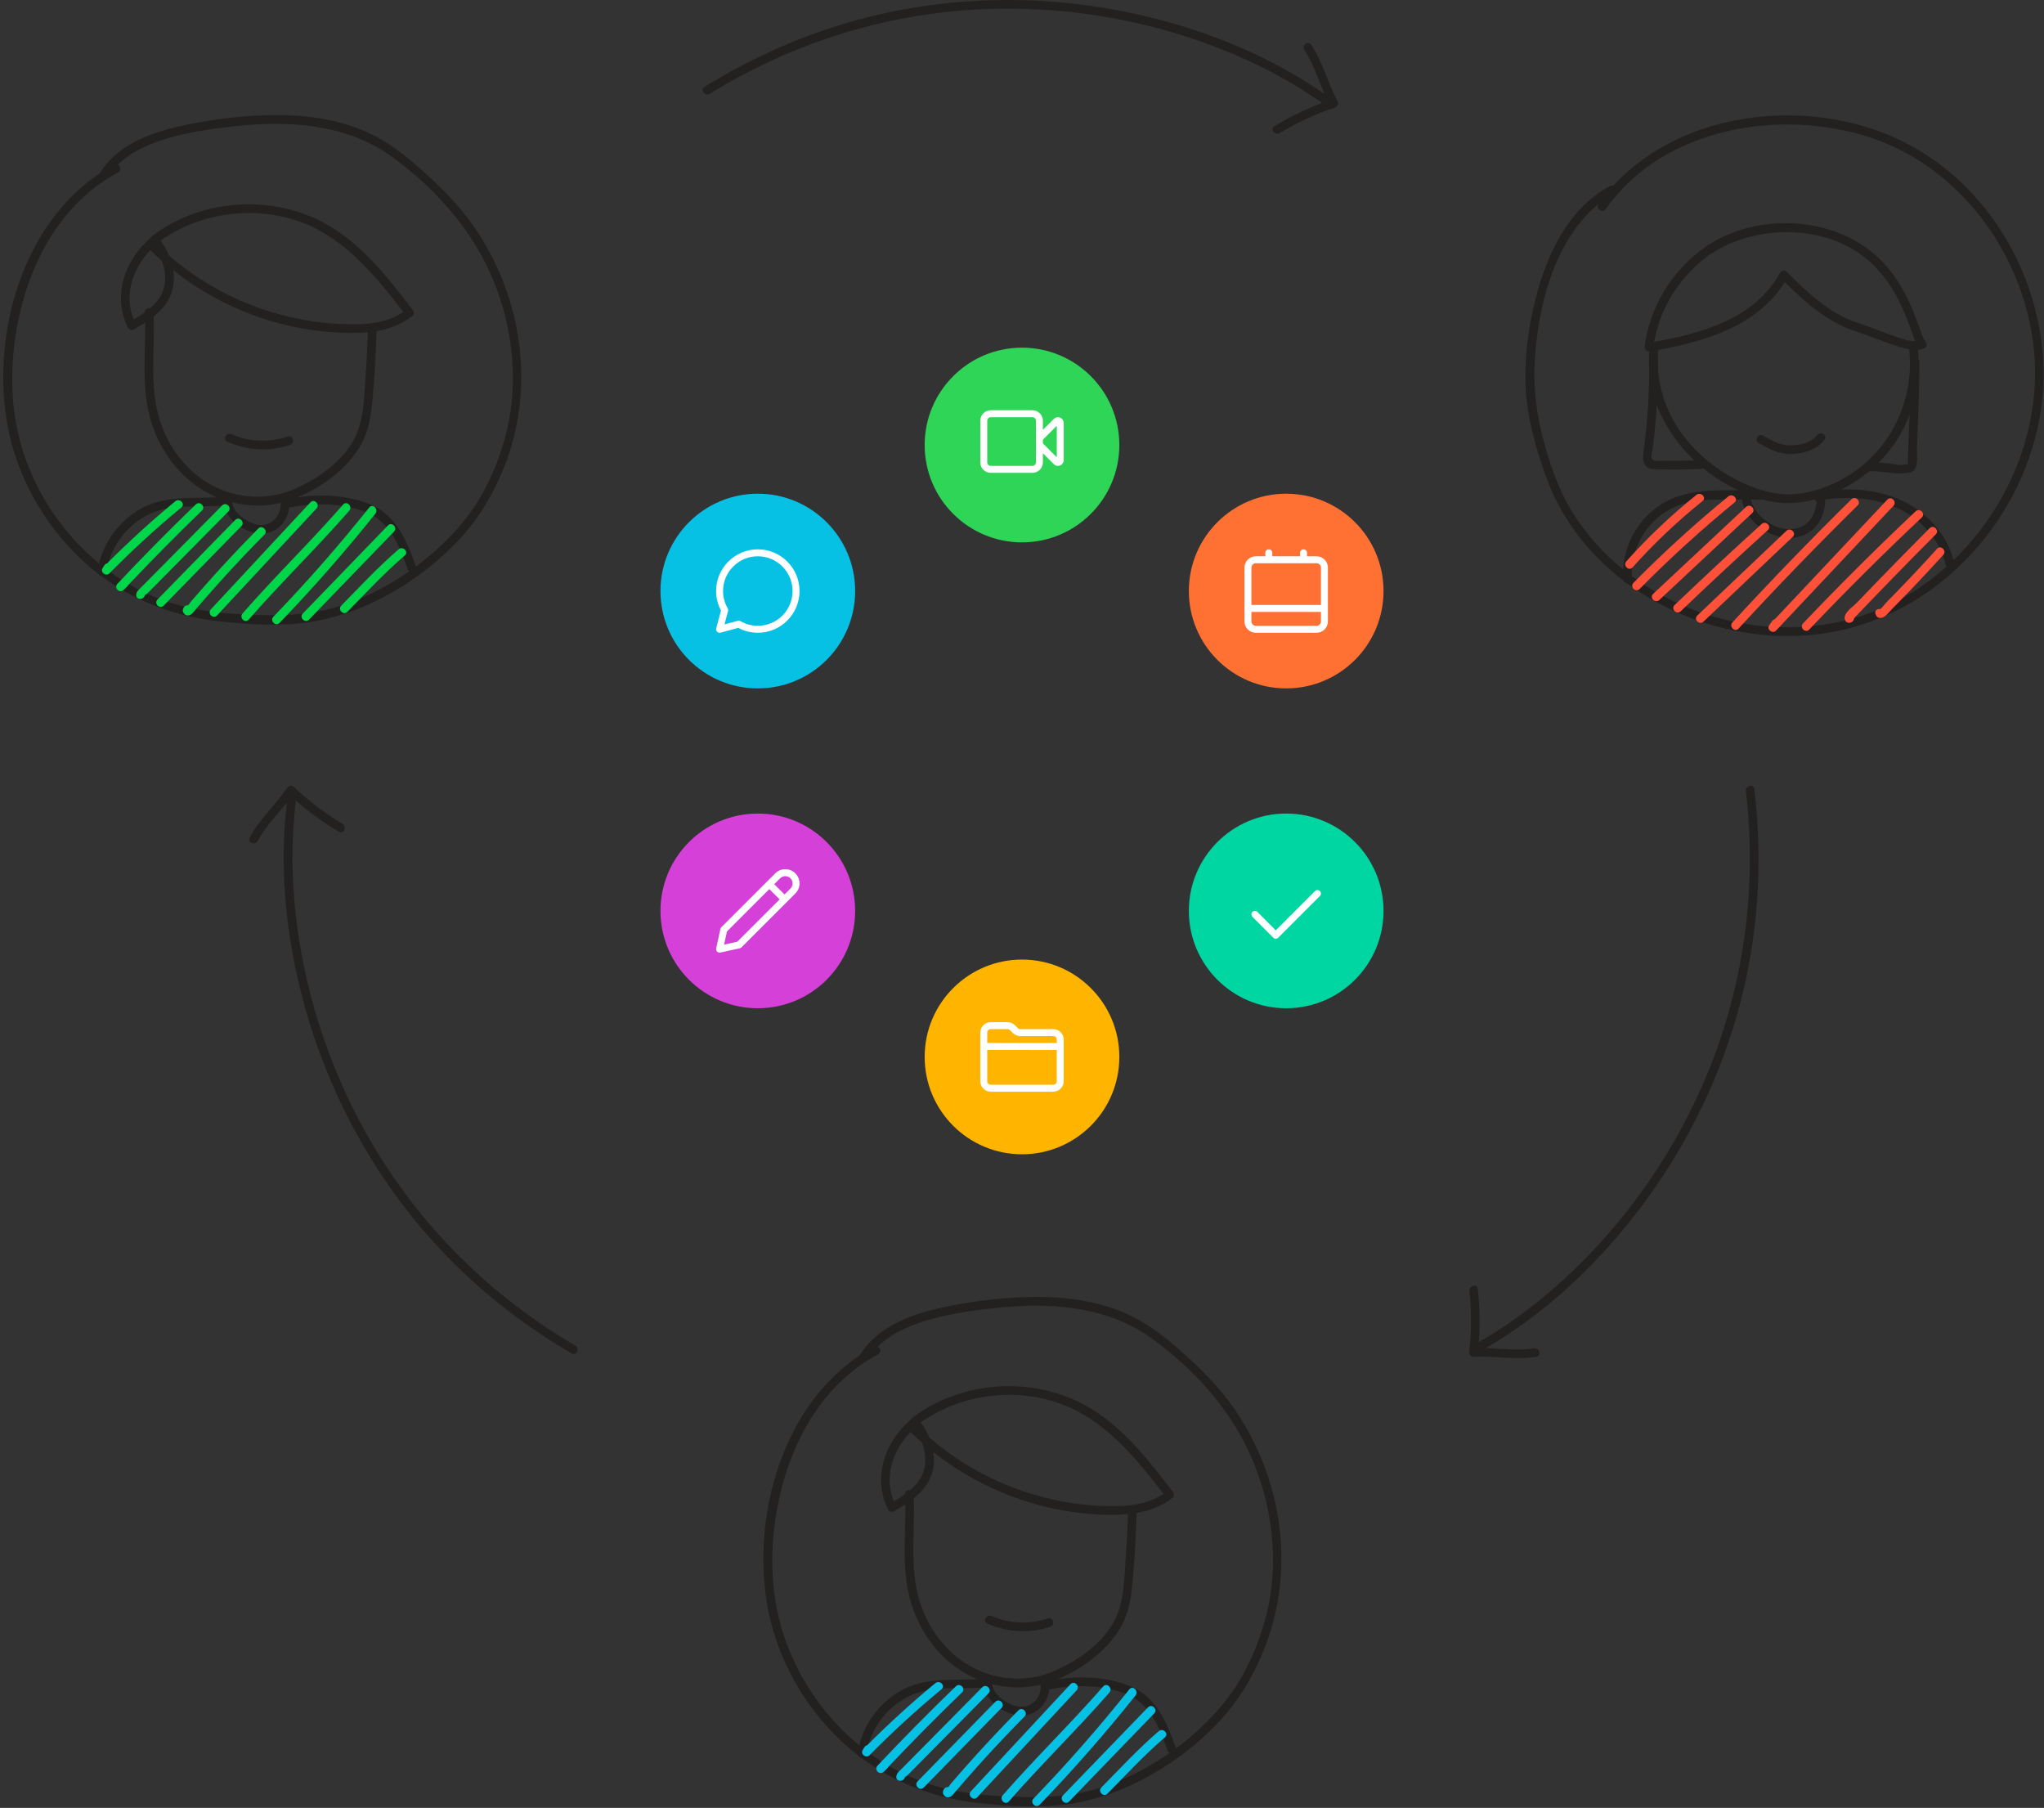 
<svg width="294px" height="260px" viewBox="0 0 294 260" version="1.1" xmlns="http://www.w3.org/2000/svg" xmlns:xlink="http://www.w3.org/1999/xlink">
    <rect x="0" y="0" width="294" height="260" fill="#333333" stroke="none"/>
    <!-- Generator: Sketch 48.2 (47327) - http://www.bohemiancoding.com/sketch -->
    <desc>Created with Sketch.</desc>
    <defs></defs>
    <g id="Page-1" stroke="none" stroke-width="1" fill="none" fill-rule="evenodd">
        <g id="FTE-1.0" transform="translate(-733, -303)">
            <g id="App" transform="translate(208, 128)">
                <g id="content" transform="translate(320, 0)">
                    <g id="illustration" transform="translate(152, 152)">
                        <rect id="bounds" fill-opacity="0" fill="#D8D8D8" x="0" y="0" width="400" height="300"></rect>
                        <g id="arrows" transform="translate(88.831, 23)" fill="#232020">
                            <path d="M151.783,7.214 C151.338,6.55 152.308,5.758 152.755,6.427 C154.45,8.958 155.17,11.942 156.574,14.62 C156.72,14.899 156.556,15.342 156.251,15.444 C153.451,16.375 150.766,17.602 148.247,19.14 C147.569,19.554 146.775,18.586 147.459,18.168 C149.65,16.83 151.939,15.704 154.333,14.803 C149.776,11.589 144.795,9.012 139.607,6.977 C128.659,2.684 116.745,0.752 105.001,1.347 C91.29,2.042 77.947,6.25 66.28,13.48 C65.604,13.899 64.81,12.931 65.493,12.508 C72.337,8.267 79.719,4.989 87.491,2.868 C99.847,-0.503 112.974,-0.87 125.532,1.596 C135.858,3.624 146.001,7.49 154.675,13.515 C153.767,11.385 153.078,9.148 151.783,7.214 Z" id="Fill-40"></path>
                            <path d="M184.831,193.91 C185.621,193.788 185.929,195.001 185.133,195.124 C182.123,195.59 179.115,194.982 176.094,195.122 C175.779,195.137 175.447,194.801 175.484,194.481 C175.823,191.55 175.846,188.598 175.517,185.665 C175.428,184.875 176.641,184.565 176.73,185.362 C177.017,187.913 177.07,190.463 176.875,193.014 C181.714,190.242 186.155,186.817 190.191,182.975 C198.709,174.868 205.496,164.887 209.919,153.992 C215.084,141.272 216.909,127.401 215.287,113.772 C215.193,112.982 216.406,112.672 216.501,113.469 C217.452,121.465 217.303,129.539 215.941,137.48 C213.775,150.103 208.559,162.154 201.017,172.493 C194.815,180.995 187.024,188.553 177.898,193.868 C180.212,193.946 182.531,194.266 184.831,193.91 Z" id="Fill-40"></path>
                            <path d="M1.227,120.947 C0.849,121.652 -0.304,121.167 0.076,120.458 C1.515,117.773 3.812,115.737 5.517,113.24 C5.695,112.98 6.163,112.917 6.396,113.139 C8.533,115.173 10.877,116.969 13.418,118.471 C14.102,118.875 13.62,120.03 12.929,119.622 C10.719,118.316 8.651,116.824 6.731,115.133 C6.033,120.666 6.096,126.273 6.734,131.809 C8.083,143.491 11.97,154.917 18.009,165.006 C25.06,176.786 35.04,186.591 46.901,193.499 C47.589,193.899 47.106,195.054 46.412,194.65 C39.454,190.598 33.095,185.619 27.573,179.753 C18.795,170.426 12.309,159.008 8.591,146.762 C5.534,136.693 4.186,125.922 5.433,115.436 C3.979,117.237 2.327,118.896 1.227,120.947 Z" id="Fill-40"></path>
                        </g>
                        <g id="lady" transform="translate(271.663, 39.537)">
                            <path d="M34.302,47.18 C36.051,48.181 37.504,48.925 39.579,48.723 C41.202,48.564 42.757,48.01 43.772,46.685 C44.262,46.046 43.175,45.423 42.692,46.054 C41.866,47.132 40.308,47.466 39.025,47.509 C37.408,47.563 36.288,46.874 34.934,46.1 C34.234,45.699 33.603,46.779 34.302,47.18" id="Fill-2" fill="#232020"></path>
                            <g id="Group">
                                <path d="M74.04,37.974 C73.781,47.719 69.352,57.272 62.324,64.023 C61.434,60.603 59.003,57.731 55.942,55.992 C52.964,54.3 49.557,53.734 46.176,53.858 C47.62,53.144 48.973,52.259 50.207,51.227 C50.219,51.227 50.23,51.23 50.243,51.229 C52.108,51.176 54.163,51.809 56.003,51.428 C57.474,51.123 57.023,48.947 57.068,47.799 C57.228,43.71 57.414,39.624 57.419,35.531 C57.419,35.373 57.371,35.247 57.293,35.151 C57.276,34.686 57.243,34.222 57.193,33.759 C57.471,33.737 57.744,33.687 58.006,33.6 C58.462,33.448 58.608,32.912 58.282,32.554 C57.94,32.178 57.677,31.278 57.466,30.702 C57.046,29.556 56.622,28.412 56.125,27.296 C54.837,24.402 53.03,21.702 50.553,19.693 C43.794,14.209 32.738,14.198 25.866,19.542 C21.499,22.937 18.658,27.746 17.908,33.227 C17.846,33.684 18.126,34.024 18.57,34.004 C18.493,34.942 18.496,35.868 18.566,36.78 C18.532,40.595 18.274,44.407 17.763,48.189 C17.556,49.721 17.576,50.877 19.397,50.949 C21.616,51.037 23.844,50.989 26.062,50.886 C26.165,50.882 26.255,50.856 26.332,50.816 C27.88,52.08 29.588,53.155 31.397,53.994 C27.634,53.902 23.697,53.935 20.482,55.874 C17.107,57.909 15.032,61.497 14.802,65.366 C11.94,63.041 9.445,60.266 7.48,57.086 C5.337,53.617 4.042,49.614 3.064,45.674 C2.059,41.622 1.815,37.597 2.231,33.452 C2.91,26.688 4.924,19.166 9.778,14.153 C10.261,13.654 10.774,13.193 11.314,12.766 C11.29,12.8 11.264,12.833 11.241,12.868 C10.776,13.527 11.86,14.153 12.321,13.499 C20.573,1.777 37.443,-1.022 50.421,3.263 C64.769,7.999 74.436,23.065 74.04,37.974 M34.51,55.312 C34.602,55.313 34.682,55.295 34.753,55.267 C35.648,55.519 36.561,55.699 37.491,55.777 C39.131,55.914 40.808,55.698 42.412,55.274 C42.443,55.463 42.563,55.647 42.734,55.754 C42.541,55.962 42.382,56.895 42.331,57.043 C42.125,57.652 41.809,58.205 41.326,58.636 C40.492,59.38 39.297,59.666 38.204,59.548 C36.029,59.311 33.688,57.477 33.18,55.304 C33.623,55.306 34.067,55.31 34.51,55.312 M24.045,46.849 C21.631,43.954 20.11,40.397 19.817,36.674 C19.821,36.106 19.823,35.539 19.817,34.971 C19.816,34.889 19.8,34.818 19.776,34.753 C19.786,34.479 19.802,34.205 19.826,33.93 C19.83,33.882 19.829,33.836 19.824,33.794 C26.748,32.527 34.161,30.293 38.041,24.032 C40.917,26.876 44.197,29.782 48.068,31.048 C49.856,31.633 51.59,32.361 53.372,32.966 C54.146,33.228 55.042,33.547 55.937,33.693 C56.826,41.714 52.573,49.519 45.22,52.939 C43.389,53.791 41.367,54.388 39.347,54.531 C37.166,54.686 35.073,54.17 33.06,53.361 C29.591,51.968 26.442,49.722 24.045,46.849 M18.982,48.438 C19.096,47.582 19.203,46.724 19.296,45.865 C19.446,44.472 19.562,43.076 19.647,41.678 C20.769,44.701 22.659,47.428 25.033,49.675 C23.492,49.73 21.949,49.75 20.407,49.723 C20.082,49.717 19.465,49.83 19.195,49.693 C18.646,49.414 18.921,48.897 18.982,48.438 M53.3,31.62 C51.66,31.043 50.054,30.38 48.4,29.842 C44.484,28.566 41.203,25.433 38.352,22.577 C38.206,22.431 38.04,22.381 37.882,22.396 C37.688,22.391 37.494,22.479 37.37,22.703 C33.745,29.274 26.177,31.391 19.263,32.63 C20.072,28.206 22.25,24.416 25.623,21.372 C29.101,18.234 33.982,16.796 38.612,16.848 C42.65,16.894 46.736,18.12 49.863,20.738 C52.17,22.669 53.83,25.196 55.045,27.928 C55.552,29.068 55.963,30.245 56.399,31.413 C56.534,31.775 56.663,32.16 56.828,32.526 C55.645,32.544 54.309,31.974 53.3,31.62 M55.445,50.224 C54.846,50.478 53.683,50.182 53.041,50.119 C52.542,50.069 52.047,50.026 51.55,50 C52.234,49.314 52.871,48.578 53.451,47.797 C54.523,46.353 55.375,44.763 56.005,43.09 C55.967,44.13 55.926,45.17 55.882,46.21 C55.852,46.945 55.821,47.681 55.793,48.417 C55.779,48.819 55.765,49.22 55.752,49.622 C55.749,49.721 55.746,49.819 55.743,49.918 C55.833,50.205 55.733,50.307 55.445,50.224 M16.034,66.321 C15.966,62.294 18.069,58.54 21.675,56.637 C23.548,55.649 25.619,55.384 27.71,55.331 C29.113,55.295 30.518,55.292 31.922,55.298 C31.919,55.351 31.921,55.407 31.932,55.465 C32.569,58.872 36.753,61.519 40.095,60.646 C41.712,60.224 42.914,59.094 43.481,57.533 C43.616,57.162 43.924,56.055 43.86,55.297 C47.733,54.771 51.862,55.113 55.311,57.072 C58.304,58.773 60.586,61.597 61.265,65.001 C57.669,68.195 53.459,70.675 48.822,72.122 C37.812,75.56 25.254,73.157 16.034,66.321 M55.887,4.247 C43.237,-2.501 25.171,-1.211 14.614,8.914 C14.191,9.319 13.785,9.741 13.392,10.173 C13.248,10.126 13.082,10.131 12.911,10.222 C6.54,13.625 3.39,21 1.895,27.716 C1.084,31.36 0.612,35.192 0.766,38.929 C0.95,43.401 2.194,47.796 3.696,51.986 C5.875,58.065 9.852,63.139 14.843,66.958 C14.933,67.191 15.144,67.322 15.367,67.351 C23.246,73.16 33.52,75.903 43.24,74.62 C59.168,72.517 71.84,59.24 74.693,43.635 C77.502,28.272 69.747,11.641 55.887,4.247" id="Fill-4" fill="#232020"></path>
                                <path d="M26.225,55.519 C22.61,58.42 19.245,61.609 16.154,65.064 C15.616,65.666 14.735,64.778 15.27,64.18 C18.36,60.725 21.725,57.536 25.341,54.634 C25.963,54.135 26.853,55.015 26.225,55.519 Z M29.934,54.852 C30.552,54.346 31.442,55.227 30.818,55.737 C26.051,59.634 21.498,63.782 17.173,68.165 C16.607,68.739 15.723,67.854 16.289,67.28 C20.613,62.897 25.167,58.75 29.934,54.852 Z M32.479,56.367 C33.067,55.817 33.953,56.7 33.364,57.251 C28.912,61.417 24.46,65.582 20.008,69.748 C19.42,70.298 18.534,69.414 19.123,68.863 C23.575,64.698 28.027,60.532 32.479,56.367 Z M34.73,58.821 C35.325,58.281 36.212,59.164 35.614,59.705 C31.385,63.536 27.208,67.423 23.084,71.367 C22.502,71.924 21.616,71.04 22.199,70.482 C26.323,66.539 30.5,62.651 34.73,58.821 Z M38.304,59.793 C38.888,59.239 39.774,60.122 39.189,60.678 C34.91,64.741 30.631,68.803 26.353,72.866 C25.769,73.421 24.883,72.537 25.468,71.982 C29.747,67.919 34.025,63.856 38.304,59.793 Z M48.528,56.152 C42.679,61.913 36.972,67.815 31.41,73.853 C30.863,74.447 29.981,73.56 30.525,72.969 C36.087,66.93 41.795,61.029 47.643,55.268 C48.218,54.702 49.102,55.587 48.528,56.152 Z M52.8,55.319 C53.353,54.731 54.236,55.617 53.684,56.203 C48.052,62.188 42.42,68.174 36.788,74.159 C36.307,74.671 35.395,73.985 35.806,73.401 C35.954,73.19 36.103,72.979 36.251,72.769 C36.352,72.626 36.482,72.547 36.62,72.513 C42.013,66.782 47.406,61.05 52.8,55.319 Z M57.761,57.88 C52.216,63.104 46.816,68.479 41.566,73.999 C41.01,74.584 40.127,73.698 40.681,73.115 C45.931,67.594 51.331,62.22 56.876,56.995 C57.462,56.443 58.348,57.327 57.761,57.88 Z M59.771,60.309 C57.737,62.353 55.713,64.407 53.7,66.473 C52.694,67.506 51.691,68.541 50.691,69.58 C50.167,70.124 49.643,70.668 49.121,71.214 C48.931,71.412 48.741,71.611 48.551,71.809 C48.409,71.958 48.267,72.107 48.125,72.256 C48.094,72.307 48.067,72.341 48.041,72.366 C48.037,72.404 48.031,72.44 48.017,72.474 C47.908,72.755 47.776,72.938 47.47,73.012 C47.212,73.075 46.891,72.975 46.764,72.725 C46.258,71.727 47.786,70.799 48.379,70.181 C49.519,68.991 50.663,67.805 51.811,66.622 C54.154,64.208 56.513,61.809 58.887,59.425 C59.456,58.853 60.34,59.738 59.771,60.309 Z M59.963,62.381 C60.505,61.783 61.387,62.67 60.847,63.265 C59.258,65.018 57.646,66.75 56.007,68.457 C55.164,69.334 54.314,70.205 53.459,71.07 C52.985,71.548 52.487,72.329 51.747,72.33 C51.448,72.331 51.249,72.13 51.143,71.871 C51.132,71.843 51.12,71.814 51.109,71.786 C50.906,71.287 51.378,70.98 51.804,71.049 C52.013,70.894 52.604,70.155 52.717,70.042 C53.097,69.657 53.476,69.271 53.853,68.884 C54.514,68.206 55.171,67.524 55.823,66.839 C57.222,65.37 58.6,63.883 59.963,62.381 Z" id="Combined-Shape" fill="#FF5039"></path>
                            </g>
                        </g>
                        <g id="guy" transform="translate(53, 39.537)">
                            <path d="M32.688,46.986 C35.565,48.259 38.728,48.451 41.72,47.451 C42.48,47.197 42.154,45.989 41.388,46.245 C38.733,47.132 35.888,47.042 33.32,45.906 C32.59,45.583 31.953,46.661 32.688,46.986" id="Fill-6" fill="#232020"></path>
                            <path d="M68.364,56.129 C66.219,59.396 63.379,62.228 60.278,64.591 C60.125,64.707 59.97,64.821 59.816,64.936 C59.815,64.933 59.815,64.93 59.814,64.927 C58.59,61.327 56.985,57.519 53.241,55.992 C50.001,54.671 46.257,54.487 42.772,54.986 C46.348,53.524 49.869,50.879 51.795,47.64 C53.153,45.358 53.432,42.746 53.648,40.152 C53.898,37.131 54.066,34.104 54.166,31.075 C56.027,30.757 57.803,30.112 59.333,28.887 C59.525,28.733 59.584,28.329 59.43,28.129 C55.749,23.33 51.887,18.297 46.425,15.419 C41.567,12.859 35.802,12.232 30.465,13.438 C27.384,14.133 24.465,15.463 21.938,17.359 C21.852,17.423 21.791,17.499 21.748,17.58 C17.98,20.773 16.096,25.969 18.415,30.609 C18.566,30.911 18.994,30.994 19.271,30.833 C19.805,30.522 20.348,30.199 20.877,29.853 C20.952,34.428 20.353,39.079 21.577,43.547 C22.694,47.624 25.2,51.358 28.763,53.68 C29.545,54.189 30.372,54.625 31.231,54.984 C27.386,55.17 23.465,54.71 20.014,56.766 C17.167,58.463 15.027,61.283 14.261,64.502 C9.143,60.3 5.263,54.581 3.273,48.267 C1.216,41.74 1.372,34.602 2.98,27.992 C4.55,21.541 7.73,15.344 12.875,11.028 C13.547,10.464 14.252,9.944 14.982,9.461 C15.08,9.432 15.171,9.376 15.249,9.287 C15.818,8.92 16.402,8.574 16.999,8.251 C17.504,7.978 17.328,7.354 16.929,7.155 C18.646,5.477 20.908,4.39 23.197,3.637 C26.561,2.531 30.121,2.017 33.631,1.631 C41.506,0.767 49.82,1.234 56.426,6.043 C62.264,10.293 67.303,15.8 70.347,22.383 C73.587,29.392 74.726,37.729 72.922,45.283 C72.019,49.067 70.504,52.87 68.364,56.129 M37.621,58.967 C36.049,58.973 33.63,57.468 33.377,55.76 C33.386,55.743 33.392,55.724 33.4,55.706 C35.668,56.28 38.059,56.335 40.345,55.787 C40.523,57.377 39.278,58.961 37.621,58.967 M22.104,28.97 C23.235,28.065 24.187,26.978 24.67,25.556 C25.027,24.504 25.082,23.405 24.92,22.33 C29.224,25.727 34.183,28.27 39.47,29.773 C42.841,30.731 46.344,31.267 49.848,31.339 C50.867,31.36 51.896,31.339 52.91,31.241 C52.833,33.534 52.717,35.825 52.554,38.113 C52.387,40.449 52.325,42.893 51.58,45.132 C50.252,49.118 46.241,52.052 42.55,53.711 C38.574,55.499 34.051,55.245 30.253,53.118 C26.711,51.135 24.171,47.683 22.967,43.839 C21.457,39.025 22.288,33.927 22.104,28.97 M48.83,30.054 C45.548,29.901 42.295,29.325 39.151,28.375 C33.693,26.727 28.625,23.935 24.321,20.216 C24.001,19.453 23.586,18.731 23.108,18.079 C23.103,18.072 23.096,18.067 23.091,18.06 C28.485,14.269 35.509,13.127 41.856,14.932 C48.951,16.949 53.688,22.701 58.015,28.324 C55.388,30.145 51.916,30.197 48.83,30.054 M20.828,28.389 C20.313,28.756 19.771,29.088 19.237,29.403 C17.783,25.859 19.094,22.107 21.618,19.428 C22.157,19.955 22.707,20.469 23.272,20.965 C23.793,22.327 23.954,23.808 23.464,25.223 C23.099,26.275 22.402,27.109 21.569,27.814 C21.214,27.741 20.81,27.93 20.828,28.389 M49.66,70.362 C45.607,71.763 41.604,72.037 37.351,71.92 C33.089,71.803 28.806,71.46 24.711,70.199 C21.339,69.162 18.169,67.482 15.353,65.361 C15.968,62.132 18.021,59.319 20.898,57.7 C24.33,55.769 28.39,56.467 32.187,56.171 C32.72,58.497 35.703,60.387 37.949,60.203 C39.953,60.039 41.394,58.343 41.58,56.457 C45.097,55.743 48.948,55.78 52.353,56.987 C55.971,58.27 57.457,61.874 58.608,65.26 C58.664,65.425 58.766,65.535 58.886,65.604 C56.042,67.592 52.94,69.228 49.66,70.362 M73.422,27.012 C72.289,23.192 70.549,19.536 68.304,16.245 C66.136,13.068 63.47,10.415 60.608,7.867 C58.087,5.622 55.413,3.561 52.281,2.244 C48.319,0.578 43.935,-0.008 39.661,0.009 C35.388,0.025 31.044,0.54 26.857,1.394 C23.541,2.071 20.112,3.094 17.36,5.137 C16.152,6.034 15.129,7.115 14.342,8.395 C3.28,15.789 -1.077,31.159 0.947,43.869 C2.083,50.996 5.593,57.706 10.624,62.857 C11.735,63.994 12.909,65.035 14.138,65.982 C14.236,66.151 14.403,66.27 14.581,66.318 C19.417,69.916 25.089,72.074 31.217,72.777 C35.574,73.276 40.246,73.573 44.596,72.915 C48.849,72.272 52.96,70.655 56.67,68.502 C60.184,66.463 63.438,63.893 66.189,60.902 C68.948,57.904 70.946,54.517 72.468,50.748 C75.519,43.196 75.732,34.809 73.422,27.012" id="Fill-8" fill="#232020"></path>
                            <path d="M26.095,56.436 C22.484,59.419 19.03,62.583 15.742,65.919 C15.246,66.422 14.378,65.765 14.76,65.161 C14.844,65.027 14.928,64.894 15.013,64.761 C15.117,64.597 15.26,64.51 15.41,64.481 C18.532,61.349 21.8,58.369 25.211,55.551 C25.827,55.042 26.716,55.923 26.095,56.436 Z M29.047,56.889 C25.424,60.386 21.884,63.968 18.423,67.626 C18.392,67.69 18.35,67.754 18.288,67.813 C18.117,67.977 17.947,68.14 17.777,68.304 C17.194,68.863 16.341,68.005 16.892,67.419 C20.557,63.524 24.315,59.719 28.163,56.005 C28.742,55.445 29.628,56.329 29.047,56.889 Z M26.755,63.189 C25.741,64.215 24.726,65.241 23.712,66.267 C23.18,66.805 22.649,67.342 22.117,67.879 C21.924,68.075 21.731,68.27 21.538,68.466 C21.586,68.417 20.82,69.216 20.842,68.995 C20.764,69.79 19.512,69.796 19.591,68.995 C19.642,68.481 20.011,68.23 20.363,67.874 C20.943,67.288 21.523,66.702 22.102,66.116 C23.165,65.041 24.228,63.966 25.291,62.891 C27.514,60.643 29.736,58.396 31.958,56.148 C32.525,55.575 33.409,56.46 32.843,57.033 C30.814,59.085 28.784,61.137 26.755,63.189 Z M33.837,58.237 C34.401,57.659 35.285,58.545 34.722,59.121 C30.995,62.936 27.267,66.75 23.54,70.565 C22.977,71.142 22.093,70.256 22.656,69.68 C26.383,65.865 30.11,62.051 33.837,58.237 Z M38.036,60.35 C36.085,62.328 34.171,64.342 32.301,66.397 C31.366,67.425 30.441,68.462 29.528,69.508 C29.049,70.057 28.573,70.607 28.101,71.161 C27.823,71.485 27.607,71.855 27.174,71.959 C26.959,72.01 26.721,71.963 26.565,71.798 C26.533,71.764 26.501,71.73 26.468,71.696 C26.273,71.49 26.233,71.187 26.37,70.938 C26.393,70.897 26.416,70.856 26.438,70.815 C26.546,70.621 26.761,70.509 26.978,70.505 C27.012,70.504 27.045,70.504 27.078,70.503 C27.247,70.29 27.442,70.012 27.474,69.974 C27.647,69.774 27.819,69.573 27.992,69.373 C28.425,68.872 28.86,68.374 29.298,67.878 C30.129,66.935 30.969,66 31.818,65.073 C33.56,63.17 35.34,61.302 37.152,59.465 C37.718,58.891 38.602,59.776 38.036,60.35 Z M44.647,55.702 C45.197,55.111 46.079,55.998 45.531,56.586 C40.759,61.718 35.986,66.85 31.213,71.981 C30.664,72.572 29.781,71.686 30.329,71.097 C35.102,65.965 39.874,60.833 44.647,55.702 Z M49.355,56.027 C49.885,55.419 50.767,56.308 50.239,56.912 C45.563,62.265 40.45,67.217 35.774,72.57 C35.243,73.178 34.362,72.29 34.889,71.686 C39.566,66.332 44.679,61.38 49.355,56.027 Z M53.112,56.444 C53.615,55.815 54.494,56.706 53.997,57.329 C49.652,62.775 45.05,68.033 40.208,73.043 C39.647,73.623 38.764,72.738 39.323,72.158 C44.165,67.148 48.767,61.891 53.112,56.444 Z M55.795,59.032 C56.355,58.452 57.239,59.338 56.679,59.917 C52.599,64.139 48.519,68.361 44.44,72.583 C43.879,73.164 42.995,72.278 43.555,71.699 C47.635,67.477 51.715,63.255 55.795,59.032 Z M57.344,62.461 C57.952,61.94 58.84,62.821 58.228,63.346 C55.296,65.858 52.671,68.699 49.967,71.449 C49.402,72.025 48.518,71.139 49.083,70.565 C51.787,67.815 54.412,64.974 57.344,62.461 Z" id="Combined-Shape" fill="#00D64A"></path>
                        </g>
                        <g id="guy" transform="translate(162.331, 209.502)">
                            <path d="M32.688,46.986 C35.565,48.259 38.728,48.451 41.72,47.451 C42.48,47.197 42.154,45.989 41.388,46.245 C38.733,47.132 35.888,47.042 33.32,45.906 C32.59,45.583 31.953,46.661 32.688,46.986" id="Fill-6" fill="#232020"></path>
                            <path d="M68.364,56.129 C66.219,59.396 63.379,62.228 60.278,64.591 C60.125,64.707 59.97,64.821 59.816,64.936 C59.815,64.933 59.815,64.93 59.814,64.927 C58.59,61.327 56.985,57.519 53.241,55.992 C50.001,54.671 46.257,54.487 42.772,54.986 C46.348,53.524 49.869,50.879 51.795,47.64 C53.153,45.358 53.432,42.746 53.648,40.152 C53.898,37.131 54.066,34.104 54.166,31.075 C56.027,30.757 57.803,30.112 59.333,28.887 C59.525,28.733 59.584,28.329 59.43,28.129 C55.749,23.33 51.887,18.297 46.425,15.419 C41.567,12.859 35.802,12.232 30.465,13.438 C27.384,14.133 24.465,15.463 21.938,17.359 C21.852,17.423 21.791,17.499 21.748,17.58 C17.98,20.773 16.096,25.969 18.415,30.609 C18.566,30.911 18.994,30.994 19.271,30.833 C19.805,30.522 20.348,30.199 20.877,29.853 C20.952,34.428 20.353,39.079 21.577,43.547 C22.694,47.624 25.2,51.358 28.763,53.68 C29.545,54.189 30.372,54.625 31.231,54.984 C27.386,55.17 23.465,54.71 20.014,56.766 C17.167,58.463 15.027,61.283 14.261,64.502 C9.143,60.3 5.263,54.581 3.273,48.267 C1.216,41.74 1.372,34.602 2.98,27.992 C4.55,21.541 7.73,15.344 12.875,11.028 C13.547,10.464 14.252,9.944 14.982,9.461 C15.08,9.432 15.171,9.376 15.249,9.287 C15.818,8.92 16.402,8.574 16.999,8.251 C17.504,7.978 17.328,7.354 16.929,7.155 C18.646,5.477 20.908,4.39 23.197,3.637 C26.561,2.531 30.121,2.017 33.631,1.631 C41.506,0.767 49.82,1.234 56.426,6.043 C62.264,10.293 67.303,15.8 70.347,22.383 C73.587,29.392 74.726,37.729 72.922,45.283 C72.019,49.067 70.504,52.87 68.364,56.129 M37.621,58.967 C36.049,58.973 33.63,57.468 33.377,55.76 C33.386,55.743 33.392,55.724 33.4,55.706 C35.668,56.28 38.059,56.335 40.345,55.787 C40.523,57.377 39.278,58.961 37.621,58.967 M22.104,28.97 C23.235,28.065 24.187,26.978 24.67,25.556 C25.027,24.504 25.082,23.405 24.92,22.33 C29.224,25.727 34.183,28.27 39.47,29.773 C42.841,30.731 46.344,31.267 49.848,31.339 C50.867,31.36 51.896,31.339 52.91,31.241 C52.833,33.534 52.717,35.825 52.554,38.113 C52.387,40.449 52.325,42.893 51.58,45.132 C50.252,49.118 46.241,52.052 42.55,53.711 C38.574,55.499 34.051,55.245 30.253,53.118 C26.711,51.135 24.171,47.683 22.967,43.839 C21.457,39.025 22.288,33.927 22.104,28.97 M48.83,30.054 C45.548,29.901 42.295,29.325 39.151,28.375 C33.693,26.727 28.625,23.935 24.321,20.216 C24.001,19.453 23.586,18.731 23.108,18.079 C23.103,18.072 23.096,18.067 23.091,18.06 C28.485,14.269 35.509,13.127 41.856,14.932 C48.951,16.949 53.688,22.701 58.015,28.324 C55.388,30.145 51.916,30.197 48.83,30.054 M20.828,28.389 C20.313,28.756 19.771,29.088 19.237,29.403 C17.783,25.859 19.094,22.107 21.618,19.428 C22.157,19.955 22.707,20.469 23.272,20.965 C23.793,22.327 23.954,23.808 23.464,25.223 C23.099,26.275 22.402,27.109 21.569,27.814 C21.214,27.741 20.81,27.93 20.828,28.389 M49.66,70.362 C45.607,71.763 41.604,72.037 37.351,71.92 C33.089,71.803 28.806,71.46 24.711,70.199 C21.339,69.162 18.169,67.482 15.353,65.361 C15.968,62.132 18.021,59.319 20.898,57.7 C24.33,55.769 28.39,56.467 32.187,56.171 C32.72,58.497 35.703,60.387 37.949,60.203 C39.953,60.039 41.394,58.343 41.58,56.457 C45.097,55.743 48.948,55.78 52.353,56.987 C55.971,58.27 57.457,61.874 58.608,65.26 C58.664,65.425 58.766,65.535 58.886,65.604 C56.042,67.592 52.94,69.228 49.66,70.362 M73.422,27.012 C72.289,23.192 70.549,19.536 68.304,16.245 C66.136,13.068 63.47,10.415 60.608,7.867 C58.087,5.622 55.413,3.561 52.281,2.244 C48.319,0.578 43.935,-0.008 39.661,0.009 C35.388,0.025 31.044,0.54 26.857,1.394 C23.541,2.071 20.112,3.094 17.36,5.137 C16.152,6.034 15.129,7.115 14.342,8.395 C3.28,15.789 -1.077,31.159 0.947,43.869 C2.083,50.996 5.593,57.706 10.624,62.857 C11.735,63.994 12.909,65.035 14.138,65.982 C14.236,66.151 14.403,66.27 14.581,66.318 C19.417,69.916 25.089,72.074 31.217,72.777 C35.574,73.276 40.246,73.573 44.596,72.915 C48.849,72.272 52.96,70.655 56.67,68.502 C60.184,66.463 63.438,63.893 66.189,60.902 C68.948,57.904 70.946,54.517 72.468,50.748 C75.519,43.196 75.732,34.809 73.422,27.012" id="Fill-8" fill="#232020"></path>
                            <path d="M26.095,56.436 C22.484,59.419 19.03,62.583 15.742,65.919 C15.246,66.422 14.378,65.765 14.76,65.161 C14.844,65.027 14.928,64.894 15.013,64.761 C15.117,64.597 15.26,64.51 15.41,64.481 C18.532,61.349 21.8,58.369 25.211,55.551 C25.827,55.042 26.716,55.923 26.095,56.436 Z M29.047,56.889 C25.424,60.386 21.884,63.968 18.423,67.626 C18.392,67.69 18.35,67.754 18.288,67.813 C18.117,67.977 17.947,68.14 17.777,68.304 C17.194,68.863 16.341,68.005 16.892,67.419 C20.557,63.524 24.315,59.719 28.163,56.005 C28.742,55.445 29.628,56.329 29.047,56.889 Z M26.755,63.189 C25.741,64.215 24.726,65.241 23.712,66.267 C23.18,66.805 22.649,67.342 22.117,67.879 C21.924,68.075 21.731,68.27 21.538,68.466 C21.586,68.417 20.82,69.216 20.842,68.995 C20.764,69.79 19.512,69.796 19.591,68.995 C19.642,68.481 20.011,68.23 20.363,67.874 C20.943,67.288 21.523,66.702 22.102,66.116 C23.165,65.041 24.228,63.966 25.291,62.891 C27.514,60.643 29.736,58.396 31.958,56.148 C32.525,55.575 33.409,56.46 32.843,57.033 C30.814,59.085 28.784,61.137 26.755,63.189 Z M33.837,58.237 C34.401,57.659 35.285,58.545 34.722,59.121 C30.995,62.936 27.267,66.75 23.54,70.565 C22.977,71.142 22.093,70.256 22.656,69.68 C26.383,65.865 30.11,62.051 33.837,58.237 Z M38.036,60.35 C36.085,62.328 34.171,64.342 32.301,66.397 C31.366,67.425 30.441,68.462 29.528,69.508 C29.049,70.057 28.573,70.607 28.101,71.161 C27.823,71.485 27.607,71.855 27.174,71.959 C26.959,72.01 26.721,71.963 26.565,71.798 C26.533,71.764 26.501,71.73 26.468,71.696 C26.273,71.49 26.233,71.187 26.37,70.938 C26.393,70.897 26.416,70.856 26.438,70.815 C26.546,70.621 26.761,70.509 26.978,70.505 C27.012,70.504 27.045,70.504 27.078,70.503 C27.247,70.29 27.442,70.012 27.474,69.974 C27.647,69.774 27.819,69.573 27.992,69.373 C28.425,68.872 28.86,68.374 29.298,67.878 C30.129,66.935 30.969,66 31.818,65.073 C33.56,63.17 35.34,61.302 37.152,59.465 C37.718,58.891 38.602,59.776 38.036,60.35 Z M44.647,55.702 C45.197,55.111 46.079,55.998 45.531,56.586 C40.759,61.718 35.986,66.85 31.213,71.981 C30.664,72.572 29.781,71.686 30.329,71.097 C35.102,65.965 39.874,60.833 44.647,55.702 Z M49.355,56.027 C49.885,55.419 50.767,56.308 50.239,56.912 C45.563,62.265 40.45,67.217 35.774,72.57 C35.243,73.178 34.362,72.29 34.889,71.686 C39.566,66.332 44.679,61.38 49.355,56.027 Z M53.112,56.444 C53.615,55.815 54.494,56.706 53.997,57.329 C49.652,62.775 45.05,68.033 40.208,73.043 C39.647,73.623 38.764,72.738 39.323,72.158 C44.165,67.148 48.767,61.891 53.112,56.444 Z M55.795,59.032 C56.355,58.452 57.239,59.338 56.679,59.917 C52.599,64.139 48.519,68.361 44.44,72.583 C43.879,73.164 42.995,72.278 43.555,71.699 C47.635,67.477 51.715,63.255 55.795,59.032 Z M57.344,62.461 C57.952,61.94 58.84,62.821 58.228,63.346 C55.296,65.858 52.671,68.699 49.967,71.449 C49.402,72.025 48.518,71.139 49.083,70.565 C51.787,67.815 54.412,64.974 57.344,62.461 Z" id="Combined-Shape" fill="#07C1E4"></path>
                        </g>
                        <g id="activity" transform="translate(224, 140)">
                            <circle id="circle" fill="#00D6A2" cx="14" cy="14" r="14"></circle>
                            <g id="activities/tasks_12_w" transform="translate(8, 8)" fill="#FFFFFF">
                                <g id="tasks_12_w" transform="translate(1, 3)">
                                    <g id="icon">
                                        <path d="M3.502,7 C3.369,7 3.242,6.947 3.148,6.853 L0.146,3.846 C-0.049,3.65 -0.049,3.334 0.147,3.139 C0.341,2.944 0.658,2.943 0.854,3.14 L3.502,5.792 L9.144,0.146 C9.339,-0.049 9.655,-0.049 9.851,0.146 C10.046,0.341 10.046,0.658 9.851,0.854 L3.856,6.854 C3.762,6.947 3.635,7 3.502,7" id="fill"></path>
                                    </g>
                                </g>
                            </g>
                        </g>
                        <g id="activity" transform="translate(186, 161)">
                            <circle id="circle" fill="#FFB400" cx="14" cy="14" r="14"></circle>
                            <g id="activities/files_12_w" transform="translate(8, 8)" fill="#FFFFFF">
                                <g id="files_12_w" transform="translate(0, 1)">
                                    <g id="icon">
                                        <path d="M11.521,3.999 L11,3.999 L11,8.5 C11,8.776 10.776,9 10.5,9 L1.5,9 C1.225,9 1,8.776 1,8.5 L1,3.989 L0.5,3.989 L0.501,2.989 L1,2.989 L1,1.5 C1,1.225 1.225,1 1.5,1 L3.919,1 C4.053,1 4.179,1.053 4.273,1.147 L4.688,1.561 C4.971,1.844 5.348,2 5.748,2 L10.5,2 C10.776,2 11,2.225 11,2.5 L11,2.999 L11.521,2.999 L11.521,3.999 Z M1.001,2.989 L1.001,3.989 L1,3.989 L1,3.989 L11.001,3.998 L11.001,2.998 L11.001,2.998 L1.001,2.989 Z M10.5,1 C11.328,1 12,1.673 12,2.5 L12,8.5 C12,9.328 11.328,10 10.5,10 L1.5,10 C0.673,10 0,9.328 0,8.5 L0,1.5 C0,0.673 0.673,0 1.5,0 L3.919,0 C4.319,0 4.696,0.157 4.98,0.44 L5.395,0.854 C5.488,0.948 5.617,1 5.748,1 L10.5,1 Z M11.001,3.998 L11.521,3.998 L11.521,2.998 L11.001,2.998 L11.001,3.998 Z M1.001,2.989 L1.001,2.989 L0.501,2.989 L0.5,3.989 L1,3.989 L1,2.989 Z" id="fill"></path>
                                    </g>
                                </g>
                            </g>
                        </g>
                        <g id="activity" transform="translate(148, 140)">
                            <circle id="circle" fill="#D540D8" cx="14" cy="14" r="14"></circle>
                            <g id="activities/whiteboard_12_w" transform="translate(8, 8)" fill="#FFFFFF">
                                <g id="whiteboard_12_w">
                                    <g id="icon">
                                        <path d="M10.693,2.786 L9.843,3.636 L8.363,2.155 L9.213,1.306 C9.608,0.91 10.297,0.91 10.693,1.306 C10.891,1.503 11,1.766 11,2.046 C11,2.326 10.891,2.588 10.693,2.786 Z M3.045,10.433 L1.153,10.845 L1.565,8.953 L7.656,2.862 L9.136,4.343 L3.045,10.433 Z M11.4,0.598 C10.602,-0.199 9.303,-0.199 8.505,0.598 L0.754,8.35 C0.686,8.418 0.639,8.504 0.619,8.597 L0.011,11.392 C-0.025,11.559 0.026,11.732 0.146,11.852 C0.241,11.947 0.369,11.999 0.5,11.999 C0.535,11.999 0.571,11.995 0.606,11.988 L3.401,11.38 C3.495,11.359 3.581,11.312 3.648,11.244 L11.4,3.493 C11.787,3.106 12,2.593 12,2.046 C12,1.499 11.787,0.985 11.4,0.598 Z" id="fill"></path>
                                    </g>
                                </g>
                            </g>
                        </g>
                        <g id="activity" transform="translate(186, 73)">
                            <circle id="circle" fill="#2ED557" cx="14" cy="14" r="14"></circle>
                            <g id="activities/camera_12_w" transform="translate(8, 8)" fill="#FFFFFF">
                                <g id="camera_12_w" transform="translate(0, 1)">
                                    <g id="icon">
                                        <path d="M1.5,8 C1.224,8 1,7.775 1,7.5 L1,1.5 C1,1.224 1.224,1 1.5,1 L7.502,1 C7.778,1 8.002,1.224 8.002,1.5 L8.002,7.5 C8.002,7.775 7.778,8 7.502,8 L1.5,8 Z M7.502,3e-05 L1.5,3e-05 C0.673,3e-05 -0,0.673 -0,1.5 L-0,7.5 C-0,8.327 0.673,9 1.5,9 L7.502,9 C8.329,9 9.002,8.327 9.002,7.5 L9.002,6.179 L10.579,7.755 C10.738,7.915 10.95,7.999 11.167,7.999 C11.274,7.999 11.383,7.979 11.486,7.936 C11.799,7.806 12.001,7.503 12.001,7.165 L12.001,1.832 C12.001,1.494 11.8,1.192 11.487,1.063 C11.383,1.02 11.275,0.999 11.167,0.999 C10.951,0.999 10.738,1.083 10.579,1.243 L9.002,2.819 L9.002,1.5 C9.002,0.673 8.329,3e-05 7.502,3e-05 Z M11.001,2.234 L11.001,6.764 L9.709,5.472 L9.002,4.764 L9.002,4.234 L9.709,3.527 L11.001,2.234 Z" id="fill"></path>
                                    </g>
                                </g>
                            </g>
                        </g>
                        <g id="activity" transform="translate(224, 94)">
                            <circle id="circle" fill="#FF7033" cx="14" cy="14" r="14"></circle>
                            <g id="activities/meetings_12_w" transform="translate(8, 8)" fill="#FFFFFF">
                                <g id="meetings_12_w">
                                    <g id="icon">
                                        <path d="M10.375,11 L1.625,11 C1.28,11 1,10.72 1,10.375 L1,9 L11,9 L11,10.375 C11,10.72 10.72,11 10.375,11 M1.625,2.002 L10.375,2.002 C10.72,2.002 11,2.282 11,2.627 L11,8 L1,8 L1,2.627 C1,2.282 1.28,2.002 1.625,2.002 M10.375,1.002 L9,1.002 L9,0.5 C9,0.224 8.776,0 8.5,0 C8.224,0 8,0.224 8,0.5 L8,1.002 L4,1.002 L4,0.5 C4,0.224 3.776,0 3.5,0 C3.224,0 3,0.224 3,0.5 L3,1.002 L1.625,1.002 C0.729,1.002 0,1.731 0,2.627 L0,10.375 C0,11.271 0.729,12 1.625,12 L10.375,12 C11.271,12 12,11.271 12,10.375 L12,2.627 C12,1.731 11.271,1.002 10.375,1.002" id="fill"></path>
                                    </g>
                                </g>
                            </g>
                        </g>
                        <g id="activity" transform="translate(148, 94)">
                            <circle id="circle" fill="#07C1E4" cx="14" cy="14" r="14"></circle>
                            <g id="activities/chat_12_w" transform="translate(8, 8)" fill="#FFFFFF">
                                <g id="chat_12_w">
                                    <g id="icon">
                                        <path d="M3.256,10.262 C3.343,10.262 3.429,10.285 3.506,10.329 C4.266,10.768 5.129,11 6,11 C8.757,11 11,8.757 11,6 C11,3.243 8.757,1 6,1 C3.243,1 1,3.243 1,6 C1,6.872 1.233,7.734 1.672,8.494 C1.738,8.609 1.756,8.746 1.722,8.874 L1.207,10.793 L3.127,10.279 C3.169,10.268 3.213,10.262 3.256,10.262 M0.5,12 C0.37,12 0.242,11.949 0.147,11.854 C0.02,11.727 -0.029,11.543 0.017,11.371 L0.704,8.81 C0.243,7.944 -0,6.977 -0,6 C-0,2.692 2.692,-0 6,-0 C9.309,-0 12,2.692 12,6 C12,9.309 9.309,12 6,12 C5.024,12 4.057,11.758 3.19,11.297 L0.63,11.983 C0.587,11.995 0.544,12 0.5,12" id="fill"></path>
                                    </g>
                                </g>
                            </g>
                        </g>
                    </g>
                </g>
            </g>
        </g>
    </g>
</svg>
